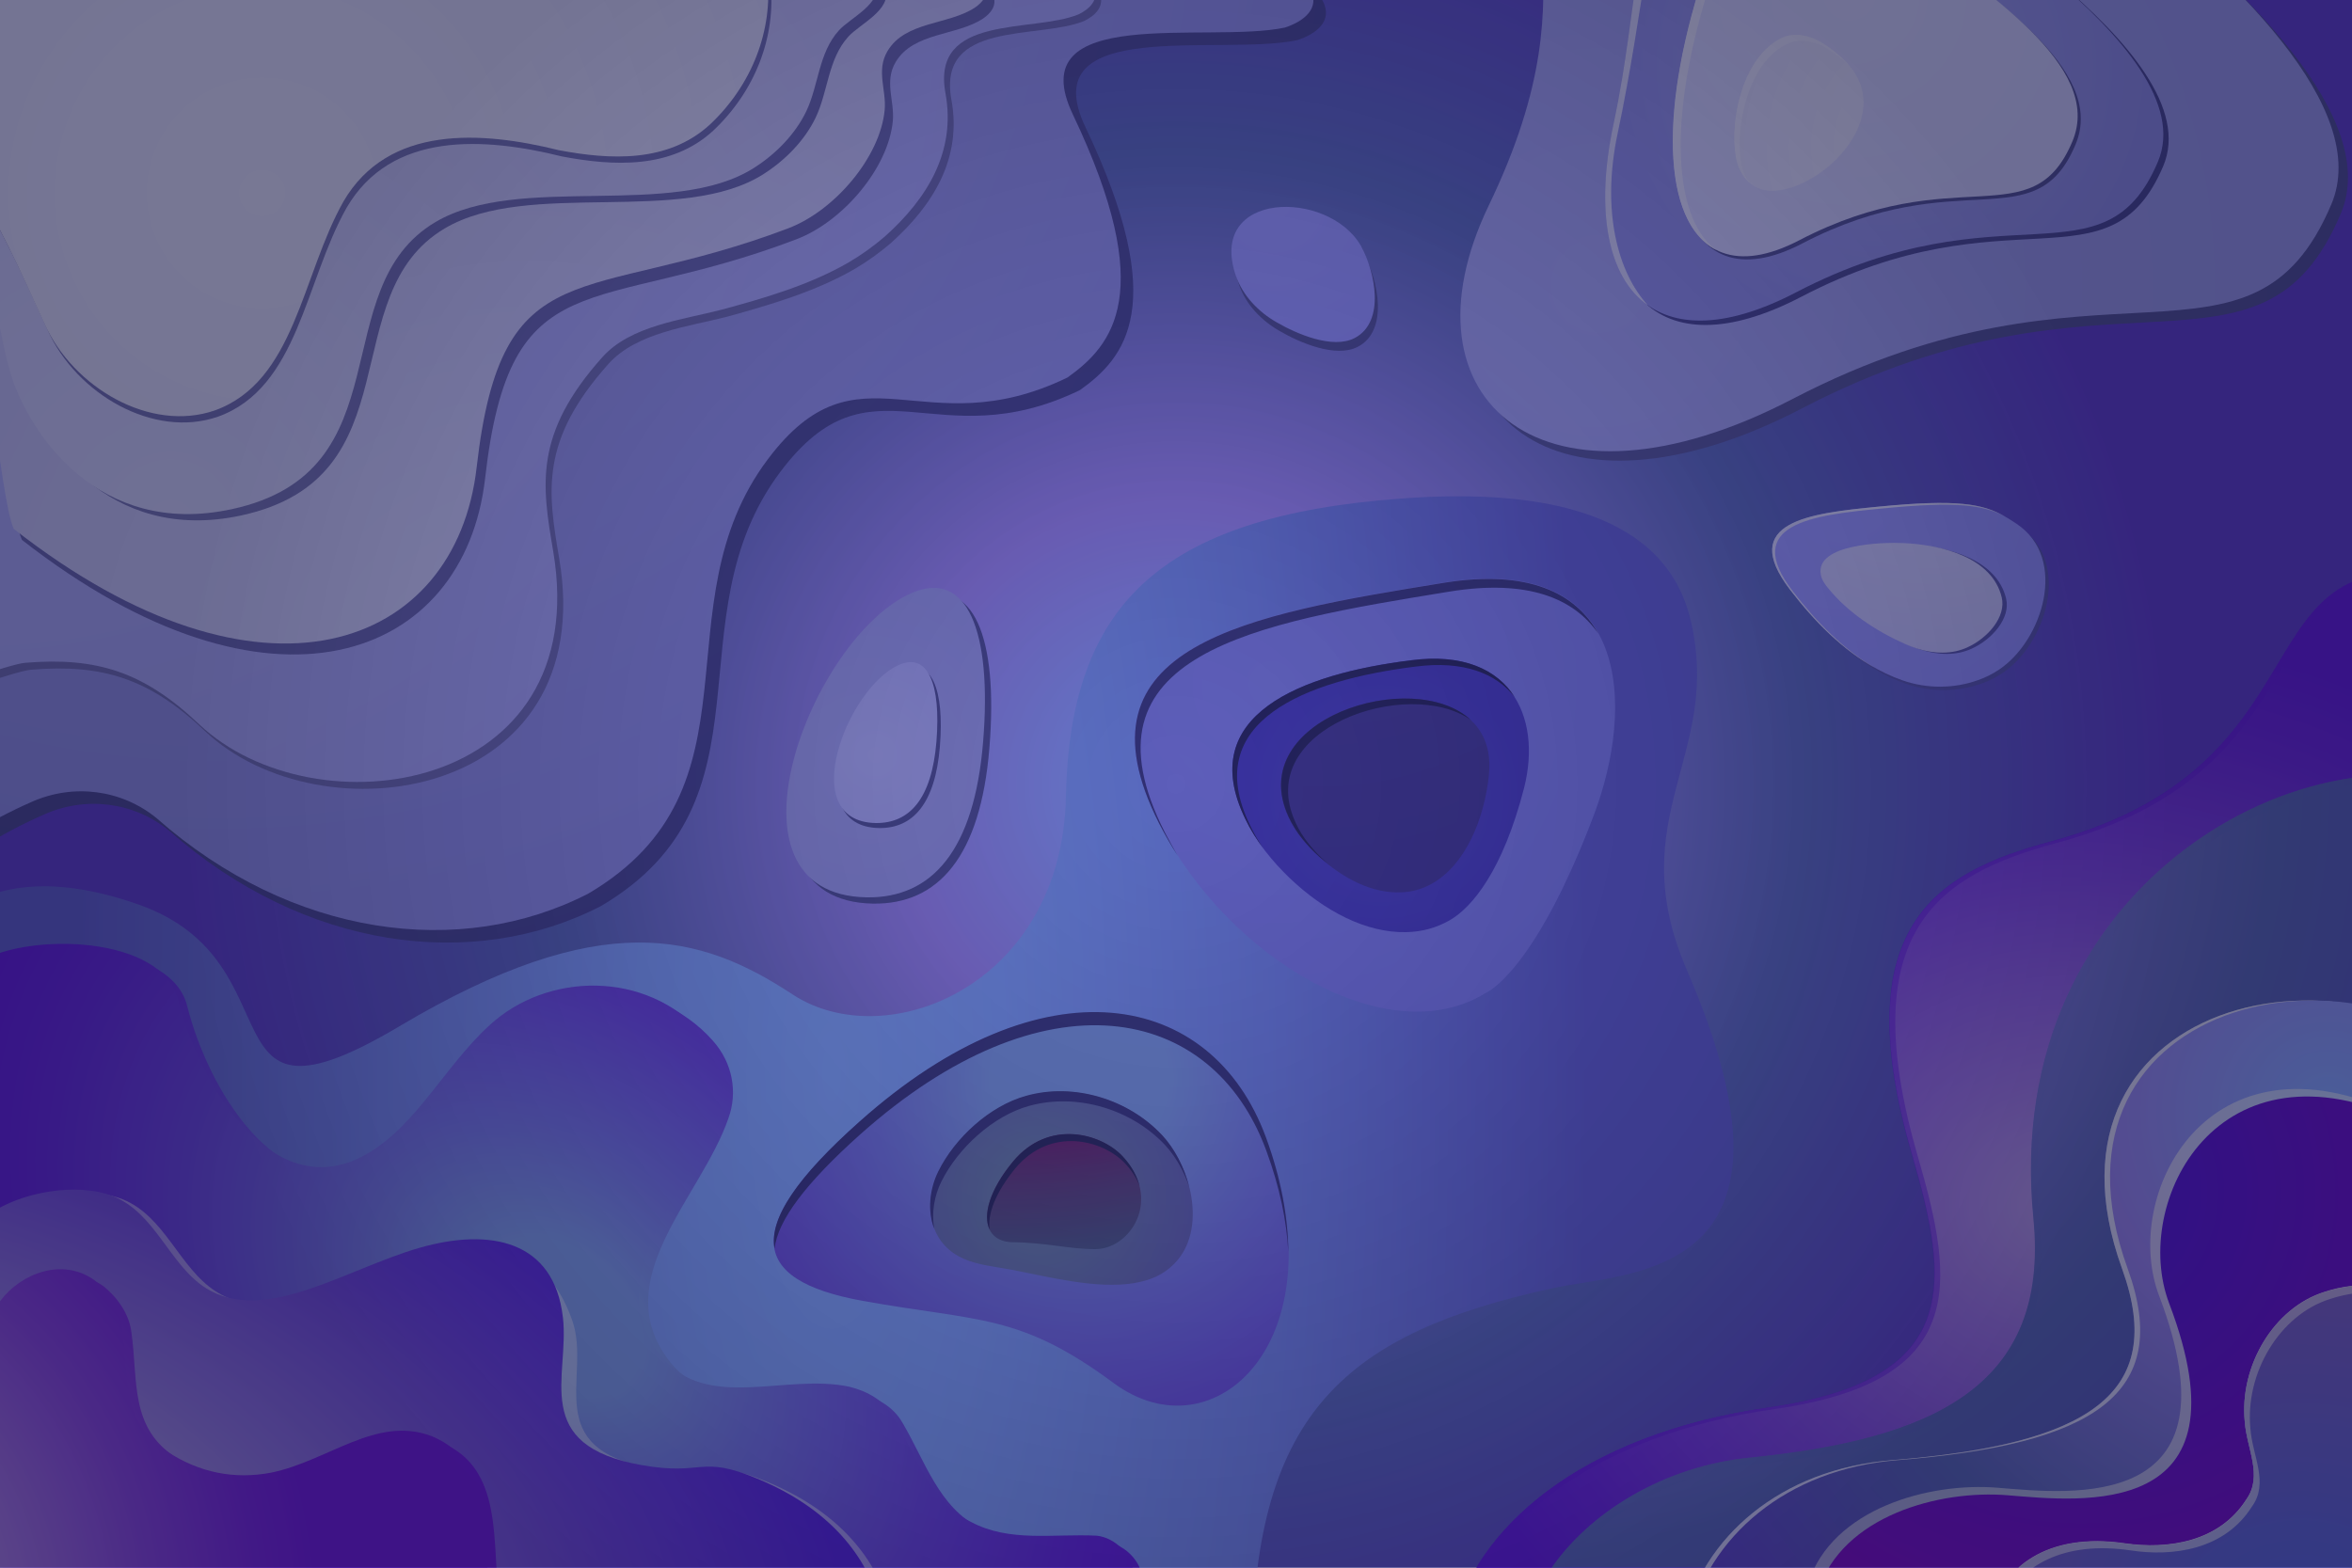 <?xml version="1.0" encoding="utf-8"?>
<!-- Generator: Adobe Illustrator 26.3.1, SVG Export Plug-In . SVG Version: 6.00 Build 0)  -->
<svg version="1.1" id="BACKGROUND" xmlns="http://www.w3.org/2000/svg" xmlns:xlink="http://www.w3.org/1999/xlink" x="0px" y="0px"
	 viewBox="0 0 750 500" style="enable-background:new 0 0 750 500;" xml:space="preserve">
<style type="text/css">
	.st0{fill:url(#SVGID_1_);}
	
		.st1{clip-path:url(#SVGID_00000129192108965578249860000004667264636704135046_);fill:url(#SVGID_00000064355130901069418420000001290539471492120203_);}
	.st2{clip-path:url(#SVGID_00000129192108965578249860000004667264636704135046_);}
	.st3{fill-rule:evenodd;clip-rule:evenodd;fill:url(#SVGID_00000033359846184262481400000009961757719228763294_);}
	.st4{fill-rule:evenodd;clip-rule:evenodd;fill:url(#SVGID_00000144298768146312292050000016530419695474202502_);}
	.st5{opacity:0.48;fill-rule:evenodd;clip-rule:evenodd;fill:url(#SVGID_00000056387810734209792100000010830756384485975230_);}
	.st6{fill-rule:evenodd;clip-rule:evenodd;fill:url(#SVGID_00000031186103441613964910000014960943993362471572_);}
	.st7{fill-rule:evenodd;clip-rule:evenodd;fill:url(#SVGID_00000035517173122368052600000009436140720424106640_);}
	.st8{fill-rule:evenodd;clip-rule:evenodd;fill:url(#SVGID_00000125564207760887424630000009745069804421296541_);}
	.st9{fill-rule:evenodd;clip-rule:evenodd;fill:url(#SVGID_00000040537421614326984150000010939313976620829102_);}
	.st10{fill-rule:evenodd;clip-rule:evenodd;fill:url(#SVGID_00000036939742737417220610000000285165689594324925_);}
	.st11{fill-rule:evenodd;clip-rule:evenodd;fill:url(#SVGID_00000067950906987203528110000011551039862349110708_);}
	.st12{fill-rule:evenodd;clip-rule:evenodd;fill:url(#SVGID_00000046315858788503311010000002308470484581262738_);}
	.st13{fill-rule:evenodd;clip-rule:evenodd;fill:url(#SVGID_00000132776610165170750080000005967407829766183614_);}
	.st14{fill-rule:evenodd;clip-rule:evenodd;fill:url(#SVGID_00000136381066388888081870000010849708774487957929_);}
	.st15{fill-rule:evenodd;clip-rule:evenodd;fill:url(#SVGID_00000026843607392483557660000006267102279527284885_);}
	.st16{fill-rule:evenodd;clip-rule:evenodd;fill:url(#SVGID_00000148631831008783254930000000717431285040481693_);}
	.st17{fill-rule:evenodd;clip-rule:evenodd;fill:url(#SVGID_00000054254757193373803190000017195316525006161287_);}
	.st18{fill-rule:evenodd;clip-rule:evenodd;fill:url(#SVGID_00000034770706207056442790000009838229875892393119_);}
	.st19{fill-rule:evenodd;clip-rule:evenodd;fill:url(#SVGID_00000146457418059771436410000003787557854296728766_);}
	.st20{fill-rule:evenodd;clip-rule:evenodd;fill:url(#SVGID_00000157304810028100588390000002382926530066602129_);}
	.st21{fill-rule:evenodd;clip-rule:evenodd;fill:url(#SVGID_00000052787822385792299770000009921080987719206814_);}
	.st22{fill-rule:evenodd;clip-rule:evenodd;fill:url(#SVGID_00000102532244714858592610000005465738170846598326_);}
	.st23{fill-rule:evenodd;clip-rule:evenodd;fill:url(#SVGID_00000031896354221060863370000014132994302274474637_);}
	.st24{fill-rule:evenodd;clip-rule:evenodd;fill:url(#SVGID_00000068647870841329407230000014405895418112360880_);}
	.st25{fill-rule:evenodd;clip-rule:evenodd;fill:url(#SVGID_00000114769309904314131520000003563304956902959259_);}
	.st26{fill-rule:evenodd;clip-rule:evenodd;fill:url(#SVGID_00000013873875817864725850000009818541625811039379_);}
	.st27{opacity:0.48;fill-rule:evenodd;clip-rule:evenodd;fill:url(#SVGID_00000006693430238213277100000005122358772600648078_);}
	.st28{fill-rule:evenodd;clip-rule:evenodd;fill:url(#SVGID_00000125598305120177007370000001595764435775589504_);}
	.st29{opacity:0.48;fill-rule:evenodd;clip-rule:evenodd;fill:url(#SVGID_00000172409619212428954260000003005911310462227093_);}
	.st30{fill-rule:evenodd;clip-rule:evenodd;fill:url(#SVGID_00000121257252012078849140000018396031932617733518_);}
	.st31{opacity:0.48;fill-rule:evenodd;clip-rule:evenodd;fill:url(#SVGID_00000054255322108093603480000003691879960667088263_);}
	.st32{fill-rule:evenodd;clip-rule:evenodd;fill:url(#SVGID_00000018207271543948160210000002284912061966128553_);}
	.st33{opacity:0.48;fill-rule:evenodd;clip-rule:evenodd;fill:url(#SVGID_00000002378726680620853100000001000837888052284596_);}
	.st34{fill-rule:evenodd;clip-rule:evenodd;fill:url(#SVGID_00000016068508016808002630000009829330152677500046_);}
	.st35{fill-rule:evenodd;clip-rule:evenodd;fill:url(#SVGID_00000155843099011061306070000012360996510636787076_);}
	.st36{fill-rule:evenodd;clip-rule:evenodd;fill:url(#SVGID_00000146499201119859168540000008928098314186295479_);}
	.st37{opacity:0.48;fill-rule:evenodd;clip-rule:evenodd;fill:url(#SVGID_00000080199050253379020800000016229802012126425742_);}
	.st38{fill-rule:evenodd;clip-rule:evenodd;fill:url(#SVGID_00000160869027073205903200000015431789242464065426_);}
	.st39{fill-rule:evenodd;clip-rule:evenodd;fill:url(#SVGID_00000138551511513430019550000017272474021554146945_);}
	.st40{fill-rule:evenodd;clip-rule:evenodd;fill:url(#SVGID_00000046309815854883737180000017329148156802883726_);}
	.st41{fill-rule:evenodd;clip-rule:evenodd;fill:url(#SVGID_00000044154114616524630530000002287478601446205839_);}
	.st42{fill-rule:evenodd;clip-rule:evenodd;fill:url(#SVGID_00000097500308901325269910000002058077785096253833_);}
	.st43{fill-rule:evenodd;clip-rule:evenodd;fill:url(#SVGID_00000114769538289492949800000013261533512926221991_);}
	.st44{fill-rule:evenodd;clip-rule:evenodd;fill:url(#SVGID_00000183239374056152244070000001879664659251395500_);}
	.st45{fill-rule:evenodd;clip-rule:evenodd;fill:url(#SVGID_00000068671005093576645740000004142778735969238935_);}
	.st46{fill-rule:evenodd;clip-rule:evenodd;fill:url(#SVGID_00000095300365881075341350000003549468949915446144_);}
	.st47{fill-rule:evenodd;clip-rule:evenodd;fill:url(#SVGID_00000069377738343481408410000002333009082779016126_);}
	.st48{fill-rule:evenodd;clip-rule:evenodd;fill:url(#SVGID_00000124124122101037068510000008104240426926315448_);}
	.st49{fill-rule:evenodd;clip-rule:evenodd;fill:url(#SVGID_00000039122493302355430210000018193055930658969475_);}
	.st50{fill-rule:evenodd;clip-rule:evenodd;fill:url(#SVGID_00000106146035535910193280000006690670204297270450_);}
	.st51{fill-rule:evenodd;clip-rule:evenodd;fill:url(#SVGID_00000067226566072869963980000006044875220846851763_);}
	.st52{fill-rule:evenodd;clip-rule:evenodd;fill:url(#SVGID_00000181793742058090118330000002469890538895170727_);}
	.st53{fill-rule:evenodd;clip-rule:evenodd;fill:url(#SVGID_00000165201551707501626400000014160600692561440665_);}
	.st54{fill-rule:evenodd;clip-rule:evenodd;fill:url(#SVGID_00000181800006277809696150000010435955574895657353_);}
	.st55{fill-rule:evenodd;clip-rule:evenodd;fill:url(#SVGID_00000089568236008061097110000007310988682665258175_);}
	.st56{fill-rule:evenodd;clip-rule:evenodd;fill:url(#SVGID_00000050641363631990195480000014096488546384236990_);}
	.st57{fill-rule:evenodd;clip-rule:evenodd;fill:url(#SVGID_00000005235327968717679220000004156007292532888745_);}
	.st58{fill-rule:evenodd;clip-rule:evenodd;fill:url(#SVGID_00000091004319858261396610000005919932179528690845_);}
	.st59{fill-rule:evenodd;clip-rule:evenodd;fill:url(#SVGID_00000061460519487613198590000000463573352497138308_);}
	.st60{fill:url(#SVGID_00000095297016869213245610000007168717837541099438_);}
	.st61{fill:url(#SVGID_00000175285183551180203970000017038596717086286232_);}
	.st62{fill:url(#SVGID_00000082348835569186361860000009829728866962007479_);}
	.st63{fill:url(#SVGID_00000024698539115699920010000018056667300597057959_);}
	.st64{fill:url(#SVGID_00000113343278875183289510000017510415034834470282_);}
	.st65{fill-rule:evenodd;clip-rule:evenodd;fill:url(#SVGID_00000160165467718446283080000016731493568431420856_);}
</style>
<g>
	<radialGradient id="SVGID_1_" cx="375" cy="250" r="318.689" gradientUnits="userSpaceOnUse">
		<stop  offset="0" style="stop-color:#7B9CFF"/>
		<stop  offset="0.285" style="stop-color:#8C7BEF"/>
		<stop  offset="0.632" style="stop-color:#5360BF"/>
		<stop  offset="1" style="stop-color:#593DD1"/>
	</radialGradient>
	<rect class="st0" width="750" height="500"/>
	<g>
		<defs>
			<rect id="SVGID_00000114757565490446660420000012782982159749892480_" width="750" height="500"/>
		</defs>
		<clipPath id="SVGID_00000143604712055663942920000004218761188735789491_">
			<use xlink:href="#SVGID_00000114757565490446660420000012782982159749892480_"  style="overflow:visible;"/>
		</clipPath>
		
			<radialGradient id="SVGID_00000072238122484787908180000005254307125435784596_" cx="265.168" cy="342.28" r="241.452" gradientTransform="matrix(1 0 0 3 0 -684.561)" gradientUnits="userSpaceOnUse">
			<stop  offset="0" style="stop-color:#7B9CFF"/>
			<stop  offset="0.225" style="stop-color:#7693F9"/>
			<stop  offset="0.594" style="stop-color:#6A7AE8"/>
			<stop  offset="1" style="stop-color:#5958D1"/>
		</radialGradient>
		
			<path style="clip-path:url(#SVGID_00000143604712055663942920000004218761188735789491_);fill:url(#SVGID_00000072238122484787908180000005254307125435784596_);" d="
			M-22.5,301.1c0,0,14.5-31,66.7-12.6c52.2,18.4,18.9,77,83.2,38.8s95.8-29.6,125.4-10.1c29.7,19.5,85.9-2.7,87.1-63.2
			c1.3-60.5,29.3-89.3,106.9-95c46.9-3.5,84.4,5.3,92.3,38.8c10.3,43.4-22.4,62.7-1.1,111.8c42.5,98.4-17.8,95.8-43.1,101.3
			c-65.3,14.3-94.7,39.4-95.6,115.3H-22.5V301.1z"/>
		<g style="clip-path:url(#SVGID_00000143604712055663942920000004218761188735789491_);">
			<g>
				<g>
					
						<radialGradient id="SVGID_00000168084645258531662690000009560794080661260967_" cx="181.084" cy="422.135" r="155.295" gradientTransform="matrix(-0.656 0.755 -1.049 -0.912 742.724 670.423)" gradientUnits="userSpaceOnUse">
						<stop  offset="0.138" style="stop-color:#738EE6"/>
						<stop  offset="0.326" style="stop-color:#6C6FE4"/>
						<stop  offset="0.627" style="stop-color:#6344E1"/>
						<stop  offset="0.862" style="stop-color:#5D29E0"/>
						<stop  offset="1" style="stop-color:#5B1FDF"/>
					</radialGradient>
					<path style="fill-rule:evenodd;clip-rule:evenodd;fill:url(#SVGID_00000168084645258531662690000009560794080661260967_);" d="
						M352.8,491.8c-13.9-0.7-27.8,2.2-40.2-4.4c-13.2-6.6-17.5-21.2-24.8-33.6c-2.9-5.1-8-8-13.9-9.5c-20.5-4.4-45.3,8-59.9-9.5
						c-21.2-26.3,9.5-52.6,18.3-78.2c2.9-8,1.5-17.5-5.1-24.8c-18.3-20.5-49.7-19.7-68-2.9C143.8,342.8,134.3,364,116,372
						c-27.8,11.7-49.7-24.8-56.3-51.1c-5-20.6-47.5-21.5-63.2-12.2v232.5h369.1c0-4.6-0.4-33.1-1.2-37.7
						C363.7,497.7,358.6,492.6,352.8,491.8z"/>
					
						<radialGradient id="SVGID_00000033330684263299317560000003400526863058939052_" cx="916.548" cy="1456.5" r="155.295" gradientTransform="matrix(-0.656 0.755 -1.049 -0.912 2307.329 1056.578)" gradientUnits="userSpaceOnUse">
						<stop  offset="0.138" style="stop-color:#738EE6"/>
						<stop  offset="0.326" style="stop-color:#6C6FE4"/>
						<stop  offset="0.627" style="stop-color:#6344E1"/>
						<stop  offset="0.862" style="stop-color:#5D29E0"/>
						<stop  offset="1" style="stop-color:#5B1FDF"/>
					</radialGradient>
					<path style="fill-rule:evenodd;clip-rule:evenodd;fill:url(#SVGID_00000033330684263299317560000003400526863058939052_);" d="
						M349.8,489.8c-13.9-0.7-27.8,2.2-40.2-4.4c-13.2-6.6-17.5-21.2-24.8-33.6c-2.9-5.1-8-8-13.9-9.5c-20.5-4.4-45.3,8-59.9-9.5
						c-21.2-26.3,9.5-52.6,18.3-78.2c2.9-8,1.5-17.5-5.1-24.8c-18.3-20.5-49.7-19.7-68-2.9c-15.3,13.9-24.8,35.1-43.1,43.1
						c-27.8,11.7-49.7-24.8-56.3-51.1c-5-20.6-47.5-21.5-63.2-12.2v232.5h369.1c0-4.6-0.4-33.1-1.2-37.7
						C360.7,495.6,355.6,490.5,349.8,489.8z"/>
				</g>
				<g>
					
						<radialGradient id="SVGID_00000052098013491563944890000006367184499328861364_" cx="1018.658" cy="1533.919" r="238.692" gradientTransform="matrix(0 1 -1.235 0 1758.403 -496.457)" gradientUnits="userSpaceOnUse">
						<stop  offset="0" style="stop-color:#EBEBF7"/>
						<stop  offset="1" style="stop-color:#C5C5F2"/>
					</radialGradient>
					
						<path style="opacity:0.48;fill-rule:evenodd;clip-rule:evenodd;fill:url(#SVGID_00000052098013491563944890000006367184499328861364_);" d="
						M182.5,421.2c-8.2-23.5-25.6-24.9-40.4-22.7c-26.1,3.8-53.3,26.4-73.4,13.3c-11.6-7.5-16.1-23.9-29.6-29.3
						c-11.4-4.5-29.5-1.3-39.3,5.7c-0.6,0.6-1.2,3.6-1.8,4.2v147.8h287.7c-0.8-1.4,10.1-46.3-41.1-67.6c-18.6-7.7-16.9-0.8-36.8-4.3
						C171.9,462,188.7,439.1,182.5,421.2z"/>
					
						<radialGradient id="SVGID_00000166645497419462456680000007475465905096245681_" cx="1017.658" cy="1536.349" r="238.692" gradientTransform="matrix(6.981494e-02 -0.998 1.879 8.620051e-02 -3096.788 1404.796)" gradientUnits="userSpaceOnUse">
						<stop  offset="0.138" style="stop-color:#D3DBE6"/>
						<stop  offset="0.308" style="stop-color:#B1ACE4"/>
						<stop  offset="0.547" style="stop-color:#8570E2"/>
						<stop  offset="0.75" style="stop-color:#6644E0"/>
						<stop  offset="0.907" style="stop-color:#5229DF"/>
						<stop  offset="1" style="stop-color:#4B1FDF"/>
					</radialGradient>
					<path style="fill-rule:evenodd;clip-rule:evenodd;fill:url(#SVGID_00000166645497419462456680000007475465905096245681_);" d="
						M179.5,420.2c-2.8-24.6-23.2-28.7-45.8-22.2c-23.5,6.8-49.4,24.6-68.1,12.8C54,403.4,49.6,386.9,36,381.5
						c-11.4-4.5-29.5-1.3-39.3,5.7c-0.6,0.6-1.2,3.6-1.8,4.2v147.8h287.7c-0.8-1.4,10.1-46.3-41.1-67.6c-18.6-7.7-16.9-0.8-36.8-4.3
						C168.9,461,181.7,439,179.5,420.2z"/>
				</g>
				<g>
					
						<radialGradient id="SVGID_00000073711005723896163720000001526061729962123905_" cx="1017.952" cy="1719.282" r="191.318" gradientTransform="matrix(0 1 -1 0 1634.584 -496.457)" gradientUnits="userSpaceOnUse">
						<stop  offset="0" style="stop-color:#D3DBE6"/>
						<stop  offset="0.197" style="stop-color:#B8ACE4"/>
						<stop  offset="0.474" style="stop-color:#9570E2"/>
						<stop  offset="0.71" style="stop-color:#7C44E0"/>
						<stop  offset="0.893" style="stop-color:#6D29DF"/>
						<stop  offset="1" style="stop-color:#671FDF"/>
					</radialGradient>
					<path style="fill-rule:evenodd;clip-rule:evenodd;fill:url(#SVGID_00000073711005723896163720000001526061729962123905_);" d="
						M140.5,460c-17.5-6.6-32.9,8-51.1,11.7c-11.7,2.2-22.7,0-32.9-6.6c-15.3-9.5-12.4-24.8-14.6-40.2c-0.7-5.8-4.4-11-8.8-14.6
						c-10.2-7.3-23.4-2.2-30,6.6c-0.7,0.9-1.5,1.9-2.2,2.8v109h165c-1-1.4-2-2.9-2.8-4.4C152.9,505.3,166.1,470.3,140.5,460z"/>
					
						<radialGradient id="SVGID_00000055675948354631468240000007577266358668921517_" cx="1015.952" cy="1722.282" r="191.318" gradientTransform="matrix(0 1 -1 0 1634.584 -496.457)" gradientUnits="userSpaceOnUse">
						<stop  offset="0" style="stop-color:#D3DBE6"/>
						<stop  offset="0.197" style="stop-color:#B8ACE4"/>
						<stop  offset="0.474" style="stop-color:#9570E2"/>
						<stop  offset="0.71" style="stop-color:#7C44E0"/>
						<stop  offset="0.893" style="stop-color:#6D29DF"/>
						<stop  offset="1" style="stop-color:#671FDF"/>
					</radialGradient>
					<path style="fill-rule:evenodd;clip-rule:evenodd;fill:url(#SVGID_00000055675948354631468240000007577266358668921517_);" d="
						M137.5,458c-17.5-6.6-32.9,8-51.1,11.7c-11.7,2.2-22.7,0-32.9-6.6c-15.3-9.5-12.4-24.8-14.6-40.2c-0.7-5.8-4.4-11-8.8-14.6
						c-10.2-7.3-23.4-2.2-30,6.6c-0.7,0.9-1.5,1.9-2.2,2.8v109h165c-1-1.4-2-2.9-2.8-4.4C149.9,503.3,163.1,468.3,137.5,458z"/>
				</g>
			</g>
			<g>
				
					<radialGradient id="SVGID_00000121973907706410661560000001105261476157494150_" cx="74.288" cy="-42.864" r="364.82" gradientUnits="userSpaceOnUse">
					<stop  offset="0" style="stop-color:#5051A3"/>
					<stop  offset="1" style="stop-color:#45449E"/>
				</radialGradient>
				<path style="fill-rule:evenodd;clip-rule:evenodd;fill:url(#SVGID_00000121973907706410661560000001105261476157494150_);" d="
					M54,265c43,37.9,96.8,45,137.6,24c57.4-33.8,22-91.7,57.3-138.6c29-38.5,49.3-3.6,95.5-26c14.3-10.2,28.9-26.8,1.7-83.9
					c-16.9-35.5,43-22.5,67.6-27.7c6.1-2,11.3-6.1,8.2-12.3c-0.7-1.4-1.5-2.8-2.4-4.1h-426v274.4c6.7-4.4,13.7-8,20.5-11
					C27.4,253.8,42.8,255.8,54,265z"/>
				
					<radialGradient id="SVGID_00000119082207787352679460000010923561437510528169_" cx="70.288" cy="-46.864" r="364.82" gradientUnits="userSpaceOnUse">
					<stop  offset="0" style="stop-color:#8F90EA"/>
					<stop  offset="1" style="stop-color:#7F7FE5"/>
				</radialGradient>
				<path style="fill-rule:evenodd;clip-rule:evenodd;fill:url(#SVGID_00000119082207787352679460000010923561437510528169_);" d="
					M50,261c43,37.9,96.8,45,137.6,24c57.4-33.8,22-91.7,57.3-138.6c29-38.5,49.3-3.6,95.5-26c14.3-10.2,28.9-26.8,1.7-83.9
					c-16.9-35.5,43-22.5,67.6-27.7c6.1-2,11.3-6.1,8.2-12.3c-0.7-1.4-1.5-2.8-2.4-4.1h-426v274.4c6.7-4.4,13.7-8,20.5-11
					C23.4,249.8,38.8,251.8,50,261z"/>
				
					<radialGradient id="SVGID_00000116920050956459673510000000646129630969215911_" cx="-7.301" cy="0.732" r="442.801" gradientUnits="userSpaceOnUse">
					<stop  offset="0" style="stop-color:#6D6DBC"/>
					<stop  offset="1" style="stop-color:#605FB7"/>
				</radialGradient>
				<path style="fill-rule:evenodd;clip-rule:evenodd;fill:url(#SVGID_00000116920050956459673510000000646129630969215911_);" d="
					M272.5,85.8c4.1-2.4,8-5.2,11.6-8.3c13.4-12,22.7-27,19.3-45.6C298.7,6.3,331,12.7,345.7,6.7c3.7-1.8,6.7-4.8,4.9-9.1
					c-0.4-1-0.9-2-1.5-2.9H-8.5v113.5c3.9,5.9-16.8,108.4-13.8,115c4.8-0.9,26.9-9.1,32.2-9.6c22.9-1.9,37.9,2.9,55.5,19.6
					c36.9,34.9,126,22.1,112.9-55.2c-3.6-21.2-6.2-37.4,15.7-61.9c9-10.1,25.6-11.9,37.9-15.1C245.3,97.3,260.1,93,272.5,85.8z"/>
				
					<radialGradient id="SVGID_00000094604151802371347210000004322273533265555104_" cx="-9.207" cy="-1.356" r="442.8" gradientUnits="userSpaceOnUse">
					<stop  offset="0" style="stop-color:#A0A1F7"/>
					<stop  offset="1" style="stop-color:#908FF2"/>
				</radialGradient>
				<path style="fill-rule:evenodd;clip-rule:evenodd;fill:url(#SVGID_00000094604151802371347210000004322273533265555104_);" d="
					M270.6,83.7c4.1-2.4,8-5.2,11.6-8.3c13.4-12,22.7-27,19.3-45.6c-4.7-25.5,27.6-19.2,42.4-25.2c3.7-1.8,6.7-4.8,4.9-9.1
					c-0.4-1-0.9-2-1.5-2.9H-10.4V106c3.9,5.9-16.8,108.4-13.8,115c4.8-0.9,26.9-9.1,32.2-9.6c22.9-1.9,37.9,2.9,55.5,19.6
					c36.9,34.9,126,22.1,112.9-55.2c-3.6-21.2-6.2-37.4,15.7-61.9c9-10.1,25.6-11.9,37.9-15.1C243.4,95.2,258.2,90.9,270.6,83.7z"/>
				
					<radialGradient id="SVGID_00000164476760915800777230000006519854465250807958_" cx="365.797" cy="566.549" r="305.161" gradientUnits="userSpaceOnUse">
					<stop  offset="0" style="stop-color:#6D6DBC"/>
					<stop  offset="1" style="stop-color:#605FB7"/>
				</radialGradient>
				<path style="fill-rule:evenodd;clip-rule:evenodd;fill:url(#SVGID_00000164476760915800777230000006519854465250807958_);" d="
					M254,76.3c14.9-5.7,29.3-22.8,30.7-37.7c0.6-6.5-2.8-12.5,0.9-18.8c5.7-9.6,19.5-8.3,27.9-13.9c2.5-1.7,4.5-4.2,3.2-7.5
					c-0.3-0.8-0.7-1.6-1-2.4H-7.8v96.6c5.8,8.9,10.3,69.8,14.8,79.6c79.2,61.9,141.1,38.3,147.7-19.7C162.7,82.2,189,101.1,254,76.3
					z"/>
				
					<radialGradient id="SVGID_00000121988502035951228790000002096289931468410006_" cx="168.196" cy="220.251" r="274.041" gradientUnits="userSpaceOnUse">
					<stop  offset="0" style="stop-color:#BABBF7"/>
					<stop  offset="1" style="stop-color:#A9A8F2"/>
				</radialGradient>
				<path style="fill-rule:evenodd;clip-rule:evenodd;fill:url(#SVGID_00000121988502035951228790000002096289931468410006_);" d="
					M251.4,72.8c14.9-5.7,29.3-22.8,30.7-37.7c0.6-6.5-2.8-12.5,0.9-18.8c5.7-9.6,19.5-8.3,27.9-13.9c2.5-1.7,4.5-4.2,3.2-7.5
					c-0.3-0.8-0.7-1.6-1-2.4H-10.4v96.6c5.8,8.9,10.3,69.8,14.8,79.6C83.5,230.6,145.4,207,152,149C160,78.7,186.3,97.5,251.4,72.8z
					"/>
				
					<radialGradient id="SVGID_00000059287421070364653500000000536751633867063978_" cx="57.49" cy="169.119" r="260.937" gradientUnits="userSpaceOnUse">
					<stop  offset="0" style="stop-color:#6D6DBC"/>
					<stop  offset="1" style="stop-color:#605FB7"/>
				</radialGradient>
				<path style="fill-rule:evenodd;clip-rule:evenodd;fill:url(#SVGID_00000059287421070364653500000000536751633867063978_);" d="
					M243.5,55.5c6.9-4.4,13.1-10.7,16.6-18c4-8.4,3.9-18.6,10.4-25.8c3.7-4.1,13.9-8.5,11.9-15.4c-0.2-0.6-0.4-1.2-0.6-1.8H-7.4
					c0,0,0,79.6,0,79.6c0,7.4,5,13.9,7.3,20.7c3,8.8,3.9,18.1,6.7,27c5.8,18.2,27.6,51.8,70.3,42.6c55.6-12,29.1-70.4,65-91.6
					C168.5,57.1,217.6,72.1,243.5,55.5z"/>
				
					<radialGradient id="SVGID_00000057149881115078607830000014517084727501410228_" cx="54.49" cy="167.119" r="260.937" gradientUnits="userSpaceOnUse">
					<stop  offset="0" style="stop-color:#BABBF7"/>
					<stop  offset="1" style="stop-color:#A9A8F2"/>
				</radialGradient>
				<path style="fill-rule:evenodd;clip-rule:evenodd;fill:url(#SVGID_00000057149881115078607830000014517084727501410228_);" d="
					M240.5,53.5c6.9-4.4,13.1-10.7,16.6-18c4-8.4,3.9-18.6,10.4-25.8c3.7-4.1,13.9-8.5,11.9-15.4c-0.2-0.6-0.4-1.2-0.6-1.8H-10.4
					c0,0,0,79.6,0,79.6c0,7.4,5,13.9,7.3,20.7c3,8.8,3.9,18.1,6.7,27c5.8,18.2,27.6,51.8,70.3,42.6c55.6-12,29.1-70.4,65-91.6
					C165.5,55.1,214.6,70.1,240.5,53.5z"/>
				
					<radialGradient id="SVGID_00000172408140509541021390000014644101242045162394_" cx="84.608" cy="63.531" r="250.169" gradientUnits="userSpaceOnUse">
					<stop  offset="0" style="stop-color:#6D6DBC"/>
					<stop  offset="1" style="stop-color:#605FB7"/>
				</radialGradient>
				<path style="fill-rule:evenodd;clip-rule:evenodd;fill:url(#SVGID_00000172408140509541021390000014644101242045162394_);" d="
					M69.5,132.9c25.6-9.2,27.7-43,41-66.6c14.3-24.6,44.1-22.5,68.7-16.4c16.4,3.1,34.8,4.1,48.2-8.2c13.4-12.6,20.1-30,18.3-47.1
					H-9.4v62.7c9.7,14.9,17.2,31.7,24.6,48C24.4,125.7,49,140,69.5,132.9z"/>
				
					<radialGradient id="SVGID_00000078037541856442754600000009196225855208823990_" cx="83.608" cy="61.531" r="250.169" gradientUnits="userSpaceOnUse">
					<stop  offset="0" style="stop-color:#C8C8F7"/>
					<stop  offset="1" style="stop-color:#B7B7F2"/>
				</radialGradient>
				<path style="fill-rule:evenodd;clip-rule:evenodd;fill:url(#SVGID_00000078037541856442754600000009196225855208823990_);" d="
					M68.5,130.9c25.6-9.2,27.7-43,41-66.6c14.3-24.6,44.1-22.5,68.7-16.4c16.4,3.1,34.8,4.1,48.2-8.2c13.4-12.6,20.1-30,18.3-47.1
					H-10.4v62.7c9.7,14.9,17.2,31.7,24.6,48C23.4,123.7,48,138,68.5,130.9z"/>
			</g>
			<g>
				
					<radialGradient id="SVGID_00000057855235353106706480000011750039835468598917_" cx="278.208" cy="246.463" r="157.987" gradientUnits="userSpaceOnUse">
					<stop  offset="0" style="stop-color:#5051A3"/>
					<stop  offset="1" style="stop-color:#45449E"/>
				</radialGradient>
				<path style="fill-rule:evenodd;clip-rule:evenodd;fill:url(#SVGID_00000057855235353106706480000011750039835468598917_);" d="
					M315.5,238.5c2.9-35.5-5.2-54.9-22.7-47.4c-31.9,13.7-64,96.3-14.4,97.1C299.2,288.5,312.7,273.2,315.5,238.5z"/>
				
					<radialGradient id="SVGID_00000178187946775598668910000006145751570935341735_" cx="276.208" cy="244.463" r="157.987" gradientUnits="userSpaceOnUse">
					<stop  offset="0" style="stop-color:#8F90EA"/>
					<stop  offset="1" style="stop-color:#7F7FE5"/>
				</radialGradient>
				<path style="fill-rule:evenodd;clip-rule:evenodd;fill:url(#SVGID_00000178187946775598668910000006145751570935341735_);" d="
					M313.5,236.5c2.9-35.5-5.2-54.9-22.7-47.4c-31.9,13.7-64,96.3-14.4,97.1C297.2,286.5,310.7,271.2,313.5,236.5z"/>
				
					<radialGradient id="SVGID_00000103222785200220298710000018307196606479542459_" cx="280.301" cy="242.353" r="82.121" gradientUnits="userSpaceOnUse">
					<stop  offset="0" style="stop-color:#5051A3"/>
					<stop  offset="1" style="stop-color:#45449E"/>
				</radialGradient>
				<path style="fill-rule:evenodd;clip-rule:evenodd;fill:url(#SVGID_00000103222785200220298710000018307196606479542459_);" d="
					M299.7,238.2c1.5-18.4-2.7-28.5-11.8-24.6c-16.6,7.1-33.3,50.1-7.5,50.5C291.2,264.2,298.2,256.2,299.7,238.2z"/>
				
					<radialGradient id="SVGID_00000044861922955929936670000014525932306604152468_" cx="279.187" cy="240.796" r="82.121" gradientUnits="userSpaceOnUse">
					<stop  offset="0" style="stop-color:#A0A1F7"/>
					<stop  offset="1" style="stop-color:#908FF2"/>
				</radialGradient>
				<path style="fill-rule:evenodd;clip-rule:evenodd;fill:url(#SVGID_00000044861922955929936670000014525932306604152468_);" d="
					M298.6,236.6c1.5-18.4-2.7-28.5-11.8-24.6c-16.6,7.1-33.3,50.1-7.5,50.5C290.1,262.6,297.1,254.7,298.6,236.6z"/>
			</g>
			<g>
				
					<radialGradient id="SVGID_00000034055230230835202380000015153755991235645366_" cx="407.238" cy="67.597" r="179.39" gradientUnits="userSpaceOnUse">
					<stop  offset="0" style="stop-color:#5051A3"/>
					<stop  offset="1" style="stop-color:#45449E"/>
				</radialGradient>
				<path style="fill-rule:evenodd;clip-rule:evenodd;fill:url(#SVGID_00000034055230230835202380000015153755991235645366_);" d="
					M434.9,81.1c0.1,0.1,0.2,0.3,0.2,0.4c4.3,7.8,7.8,23.9-2.1,29.1c-7.1,3.7-18.7-1.4-24.9-5c-5.8-3.3-10.8-8.4-13-14.8
					C385.8,63.6,424.4,63.1,434.9,81.1z"/>
				
					<radialGradient id="SVGID_00000095305296692661905810000008116941872038002091_" cx="406.238" cy="64.773" r="179.39" gradientUnits="userSpaceOnUse">
					<stop  offset="0" style="stop-color:#8888F7"/>
					<stop  offset="1" style="stop-color:#7877F2"/>
				</radialGradient>
				<path style="fill-rule:evenodd;clip-rule:evenodd;fill:url(#SVGID_00000095305296692661905810000008116941872038002091_);" d="
					M433.9,78.3c0.1,0.1,0.2,0.3,0.2,0.4c4.3,7.8,7.8,23.9-2.1,29.1c-7.1,3.7-18.7-1.4-24.9-5c-5.8-3.3-10.8-8.5-13-14.8
					C384.8,60.8,423.4,60.3,433.9,78.3z"/>
			</g>
			<g>
				<g>
					<g>
						
							<radialGradient id="SVGID_00000000907719895357072560000014611844872958519202_" cx="447.236" cy="274.334" r="160.919" gradientTransform="matrix(-1 0 0 -0.852 328.261 793.127)" gradientUnits="userSpaceOnUse">
							<stop  offset="0.138" style="stop-color:#738EE6"/>
							<stop  offset="0.326" style="stop-color:#6C6FE4"/>
							<stop  offset="0.627" style="stop-color:#6344E1"/>
							<stop  offset="0.862" style="stop-color:#5D29E0"/>
							<stop  offset="1" style="stop-color:#5B1FDF"/>
						</radialGradient>
						
							<path style="fill-rule:evenodd;clip-rule:evenodd;fill:url(#SVGID_00000000907719895357072560000014611844872958519202_);" d="
							M609.8,368.5c11.8,40.6,16,71.6-45.7,80.4c-121.5,17.4-132.7,122-43.5,137.2l335.7-0.5V371.4c-29.6-9.6-43.1-178.7-63.7-184.5
							c-83.8-23.5-42.4,55.8-138.8,81.6C616.9,278.4,588.7,295.8,609.8,368.5z"/>
					</g>
					<g>
						
							<radialGradient id="SVGID_00000021109454584186890540000017937806021910362248_" cx="-330.916" cy="479.966" r="217.945" gradientTransform="matrix(-1 0 0 -0.852 328.261 793.127)" gradientUnits="userSpaceOnUse">
							<stop  offset="0" style="stop-color:#A48EE6"/>
							<stop  offset="0.218" style="stop-color:#906FE4"/>
							<stop  offset="0.568" style="stop-color:#7344E1"/>
							<stop  offset="0.84" style="stop-color:#6229E0"/>
							<stop  offset="1" style="stop-color:#5B1FDF"/>
						</radialGradient>
						
							<path style="fill-rule:evenodd;clip-rule:evenodd;fill:url(#SVGID_00000021109454584186890540000017937806021910362248_);" d="
							M609.8,368.5c11.8,40.6,16,71.6-45.7,80.4c-121.5,17.4-132.7,122-43.5,137.2l335.7-0.5V371.4c-29.6-9.6-43.1-178.7-63.7-184.5
							c-83.8-23.5-42.4,55.8-138.8,81.6C616.9,278.4,588.7,295.8,609.8,368.5z"/>
					</g>
					
						<radialGradient id="SVGID_00000029042420772550880200000005478579352216178349_" cx="1278.229" cy="143.237" r="144.498" gradientTransform="matrix(1 0 0 0.852 0 87.064)" gradientUnits="userSpaceOnUse">
						<stop  offset="0.138" style="stop-color:#738EE6"/>
						<stop  offset="0.326" style="stop-color:#6C6FE4"/>
						<stop  offset="0.627" style="stop-color:#6344E1"/>
						<stop  offset="0.862" style="stop-color:#5D29E0"/>
						<stop  offset="1" style="stop-color:#5B1FDF"/>
					</radialGradient>
					
						<path style="opacity:0.48;fill-rule:evenodd;clip-rule:evenodd;fill:url(#SVGID_00000029042420772550880200000005478579352216178349_);" d="
						M565.9,449.4c61.7-8.8,57.5-39.8,45.7-80.4c-21.1-72.7,7.1-90.1,44.1-100.1c95.4-25.6,55.8-103.5,136.3-82.3
						c-83-23-42.1,56-138.2,81.8c-37,9.9-65.2,27.4-44.1,100.1c11.8,40.6,16,71.6-45.7,80.4c-116.7,16.7-131.6,113.8-53.6,135
						C434.5,561.7,450.2,466,565.9,449.4z"/>
				</g>
				<g>
					
						<radialGradient id="SVGID_00000112591567491916886260000017814258460738669494_" cx="473.827" cy="262.326" r="391.026" gradientTransform="matrix(0.657 0.784 -0.81 0.638 371.391 -291.509)" gradientUnits="userSpaceOnUse">
						<stop  offset="0" style="stop-color:#7B9CFF"/>
						<stop  offset="0.285" style="stop-color:#8C7BEF"/>
						<stop  offset="0.632" style="stop-color:#5360BF"/>
						<stop  offset="1" style="stop-color:#593DD1"/>
					</radialGradient>
					<path style="fill-rule:evenodd;clip-rule:evenodd;fill:url(#SVGID_00000112591567491916886260000017814258460738669494_);" d="
						M648.4,388.6c5.3,54-32.7,70.5-90.5,76.3c-53.8,5.4-98.3,58-57.8,104.2l302.6,21.1l12.1-216.5c-16.6-51.5,5-108.4-22.7-120.8
						C739,229.1,637.7,280.2,648.4,388.6z"/>
					
						<radialGradient id="SVGID_00000052094042896986240830000016320341314687046835_" cx="475.659" cy="262.326" r="377.668" gradientTransform="matrix(0.657 0.784 -0.81 0.638 372.068 -292.812)" gradientUnits="userSpaceOnUse">
						<stop  offset="0" style="stop-color:#7B9CFF"/>
						<stop  offset="0.285" style="stop-color:#8C7BEF"/>
						<stop  offset="0.632" style="stop-color:#5360BF"/>
						<stop  offset="1" style="stop-color:#593DD1"/>
					</radialGradient>
					
						<path style="opacity:0.48;fill-rule:evenodd;clip-rule:evenodd;fill:url(#SVGID_00000052094042896986240830000016320341314687046835_);" d="
						M559.9,467c57.8-5.8,95.8-22.3,90.5-76.3C639.6,282.3,740.9,231.2,794.1,255c2.2,1,4.1,2.3,5.8,3.8c-2-2.5-4.5-4.5-7.7-5.9
						c-53.2-23.8-154.5,27.3-143.7,135.7c5.3,54-32.7,70.5-90.5,76.3c-53.8,5.4-98.3,58-57.8,104.2l0.2,0
						C462.9,523.4,506.9,472.3,559.9,467z"/>
				</g>
				<g>
					
						<radialGradient id="SVGID_00000021817141333004204100000008503722087731428236_" cx="740.662" cy="354.43" r="261.124" gradientUnits="userSpaceOnUse">
						<stop  offset="0" style="stop-color:#BABBF7"/>
						<stop  offset="1" style="stop-color:#A9A8F2"/>
					</radialGradient>
					<path style="fill-rule:evenodd;clip-rule:evenodd;fill:url(#SVGID_00000021817141333004204100000008503722087731428236_);" d="
						M803.9,351c9.6,11.8,25.5,15,37.3,18.3v194.9H561c-14.9-3.9-31.2-18.1-24.6-46.2c6.5-27.9,31.5-49.5,67-52.3
						c62.2-5,87.8-20.9,73.3-61C644.9,317,756.3,292.4,803.9,351z"/>
					
						<radialGradient id="SVGID_00000041275225468223098390000002826721457412198283_" cx="740.662" cy="354.43" r="261.124" gradientUnits="userSpaceOnUse">
						<stop  offset="0" style="stop-color:#D7D7F7"/>
						<stop  offset="1" style="stop-color:#C5C5F2"/>
					</radialGradient>
					
						<path style="opacity:0.48;fill-rule:evenodd;clip-rule:evenodd;fill:url(#SVGID_00000041275225468223098390000002826721457412198283_);" d="
						M803.9,351c9.6,11.8,25.5,15,37.3,18.3v194.9H561c-14.9-3.9-31.2-18.1-24.6-46.2c6.5-27.9,31.5-49.5,67-52.3
						c62.2-5,87.8-20.9,73.3-61C644.9,317,756.3,292.4,803.9,351z"/>
					
						<radialGradient id="SVGID_00000082346547057282297750000007047485426716414377_" cx="742.397" cy="354.43" r="261.124" gradientUnits="userSpaceOnUse">
						<stop  offset="0" style="stop-color:#7B9CFF"/>
						<stop  offset="0.285" style="stop-color:#8C7BEF"/>
						<stop  offset="0.632" style="stop-color:#5360BF"/>
						<stop  offset="1" style="stop-color:#593DD1"/>
					</radialGradient>
					<path style="fill-rule:evenodd;clip-rule:evenodd;fill:url(#SVGID_00000082346547057282297750000007047485426716414377_);" d="
						M805.6,351c9.6,11.8,25.5,15,37.3,18.3v194.9H562.8c-14.9-3.9-31.2-18.1-24.6-46.2c6.5-27.9,31.5-49.5,67-52.3
						c62.2-5,87.8-20.9,73.3-61C646.6,317,758,292.4,805.6,351z"/>
				</g>
				<g>
					
						<radialGradient id="SVGID_00000026126616926174647350000001683944198016428965_" cx="660.513" cy="377.627" r="385.85" gradientUnits="userSpaceOnUse">
						<stop  offset="0" style="stop-color:#EBEBF7"/>
						<stop  offset="1" style="stop-color:#C5C5F2"/>
					</radialGradient>
					
						<path style="opacity:0.48;fill-rule:evenodd;clip-rule:evenodd;fill:url(#SVGID_00000026126616926174647350000001683944198016428965_);" d="
						M817.8,388.6c-26.4-1.4-31.9-23-53.4-33.2c-60.6-28.7-88.1,25.8-75.9,57.9c26.4,69.5-28.2,63.1-51.5,61.2
						c-21.8-1.8-52.7,6.6-60.4,30.4c-5.8,17.9-7.6,39.8,19.6,52.9l235.9-0.4l0.7-169.7C827.6,388.5,822.5,388.8,817.8,388.6z"/>
					
						<radialGradient id="SVGID_00000027584081647189108340000009286084701208604085_" cx="663.762" cy="380.063" r="385.85" gradientUnits="userSpaceOnUse">
						<stop  offset="0" style="stop-color:#4B1FDF"/>
						<stop  offset="1" style="stop-color:#B500AA"/>
					</radialGradient>
					<path style="fill-rule:evenodd;clip-rule:evenodd;fill:url(#SVGID_00000027584081647189108340000009286084701208604085_);" d="
						M821,391c-26.4-1.4-31.9-23-53.4-33.2c-60.6-28.7-88.1,25.8-75.9,57.9c26.4,69.5-28.2,63.1-51.5,61.2
						c-21.8-1.8-52.7,6.6-60.4,30.4c-5.8,17.9-7.6,39.8,19.6,52.9l235.9-0.4L836,390C830.8,390.9,825.7,391.3,821,391z"/>
				</g>
				
					<radialGradient id="SVGID_00000021102702424759703120000012828755982730536381_" cx="733.616" cy="530.066" r="330.173" gradientUnits="userSpaceOnUse">
					<stop  offset="0" style="stop-color:#C8C8F7"/>
					<stop  offset="1" style="stop-color:#B7B7F2"/>
				</radialGradient>
				<path style="fill-rule:evenodd;clip-rule:evenodd;fill:url(#SVGID_00000021102702424759703120000012828755982730536381_);" d="
					M803.5,427.5c-20.7-8.8-39.1-23-62.3-15.4c-16.2,5.1-27.1,23.6-25.4,41.3c0.6,8.7,5.9,17.3,0.5,24.9
					c-8.8,13.8-25.3,15.9-38.6,14c-49.7-7.3-56.9,45-24.7,67.8l182.4-0.3l0.5-133.2C825.8,431.3,814.7,432.6,803.5,427.5z"/>
				
					<radialGradient id="SVGID_00000043441924050233490260000005654322580900933788_" cx="733.616" cy="530.066" r="330.173" gradientUnits="userSpaceOnUse">
					<stop  offset="0" style="stop-color:#4B61DF"/>
					<stop  offset="1" style="stop-color:#B54FAA"/>
				</radialGradient>
				<path style="fill-rule:evenodd;clip-rule:evenodd;fill:url(#SVGID_00000043441924050233490260000005654322580900933788_);" d="
					M803.5,427.5c-20.7-8.8-39.1-23-62.3-15.4c-16.2,5.1-27.1,23.6-25.4,41.3c0.6,8.7,5.9,17.3,0.5,24.9
					c-8.8,13.8-25.3,15.9-38.6,14c-49.7-7.3-56.9,45-24.7,67.8l182.4-0.3l0.5-133.2C825.8,431.3,814.7,432.6,803.5,427.5z"/>
				
					<radialGradient id="SVGID_00000031930357149685553340000017949026825259163065_" cx="733.619" cy="523.89" r="328.852" gradientUnits="userSpaceOnUse">
					<stop  offset="0" style="stop-color:#EBEBF7"/>
					<stop  offset="1" style="stop-color:#C5C5F2"/>
				</radialGradient>
				
					<path style="opacity:0.48;fill-rule:evenodd;clip-rule:evenodd;fill:url(#SVGID_00000031930357149685553340000017949026825259163065_);" d="
					M679.5,494.5c13.3,2,29.8-0.1,38.6-14c5.5-7.6,0.1-16.2-0.5-24.9c-1.7-17.6,9.2-36.2,25.4-41.3c23.2-7.6,41.6,6.6,62.3,15.4
					c10.5,4.7,20.9,3.9,30.5-0.2l0-3.1c-10.1,4.7-21.1,6-32.3,1c-20.7-8.8-39.1-23-62.3-15.4c-16.2,5.1-27.1,23.6-25.4,41.3
					c0.6,8.7,5.9,17.3,0.5,24.9c-8.8,13.8-25.3,15.9-38.6,14c-44.7-6.6-55,35.1-33.3,60.1C625.1,527.2,636.2,488.1,679.5,494.5z"/>
			</g>
			<g>
				
					<radialGradient id="SVGID_00000065761186686056391980000014414999991129711292_" cx="340.778" cy="343.29" r="205.021" gradientTransform="matrix(0.902 0.431 -0.431 0.902 184.725 -112.48)" gradientUnits="userSpaceOnUse">
					<stop  offset="0.138" style="stop-color:#738EE6"/>
					<stop  offset="0.326" style="stop-color:#6C6FE4"/>
					<stop  offset="0.627" style="stop-color:#6344E1"/>
					<stop  offset="0.862" style="stop-color:#5D29E0"/>
					<stop  offset="1" style="stop-color:#5B1FDF"/>
				</radialGradient>
				<path style="fill-rule:evenodd;clip-rule:evenodd;fill:url(#SVGID_00000065761186686056391980000014414999991129711292_);" d="
					M274.1,357.8c-37.2,33.2-36.1,50.4,1,57.1c37.1,6.7,49.9,3.9,80,26.2c32.2,23.8,72.4-13.6,48.7-78.1
					C386.4,315.8,332.6,305.6,274.1,357.8z"/>
				
					<radialGradient id="SVGID_00000090260787827667703880000007872500982303183807_" cx="337.85" cy="342.03" r="195.777" gradientTransform="matrix(0.902 0.431 -0.431 0.902 184.725 -112.48)" gradientUnits="userSpaceOnUse">
					<stop  offset="0" style="stop-color:#3E3E91"/>
					<stop  offset="1" style="stop-color:#36348C"/>
				</radialGradient>
				<path style="fill-rule:evenodd;clip-rule:evenodd;fill:url(#SVGID_00000090260787827667703880000007872500982303183807_);" d="
					M274.2,361.9c58.5-52.2,112.3-42,129.6,5.1c4.3,11.7,6.5,22.5,7,32.2c-0.1-10.8-2.2-23-7.1-36.4c-17.3-47.1-71.1-57.3-129.6-5.1
					c-20,17.8-28.9,31-27.1,40.5C248,389.2,257,377.3,274.2,361.9z"/>
				
					<radialGradient id="SVGID_00000069399559049764181160000008760261490581824165_" cx="345.694" cy="383.051" r="157.218" gradientTransform="matrix(0.902 0.431 -0.431 0.902 184.725 -112.48)" gradientUnits="userSpaceOnUse">
					<stop  offset="0" style="stop-color:#647EB1"/>
					<stop  offset="4.232270e-02" style="stop-color:#6379B2"/>
					<stop  offset="0.47" style="stop-color:#5A4EBD"/>
					<stop  offset="0.804" style="stop-color:#5433C4"/>
					<stop  offset="1" style="stop-color:#5229C7"/>
				</radialGradient>
				<path style="fill-rule:evenodd;clip-rule:evenodd;fill:url(#SVGID_00000069399559049764181160000008760261490581824165_);" d="
					M357.2,409.7c6.1-0.3,11.7-1.8,15.9-5.4c12.3-10.3,7.2-31.7-2.4-42.1c-10.7-11.5-28.1-16.9-43.4-12.6
					c-11.6,3.2-22.7,13.4-28,24.1c-4.3,8.6-3.8,20.1,4.8,26c4.2,2.9,9.5,3.8,14.5,4.6C328.8,405.8,344.2,410.4,357.2,409.7z"/>
				
					<radialGradient id="SVGID_00000038378924693651103880000009190008575991431073_" cx="342.778" cy="380.455" r="144.027" gradientTransform="matrix(0.902 0.431 -0.431 0.902 184.725 -112.48)" gradientUnits="userSpaceOnUse">
					<stop  offset="0" style="stop-color:#3E3E91"/>
					<stop  offset="1" style="stop-color:#36348C"/>
				</radialGradient>
				<path style="fill-rule:evenodd;clip-rule:evenodd;fill:url(#SVGID_00000038378924693651103880000009190008575991431073_);" d="
					M300.2,376.8c5.3-10.6,16.4-20.9,28-24.1c15.3-4.2,32.7,1.1,43.4,12.6c3.2,3.5,5.9,8.1,7.6,13.2c-1.6-6.3-4.7-12.2-8.6-16.4
					c-10.7-11.5-28.1-16.9-43.4-12.6c-11.6,3.2-22.7,13.4-28,24.1c-2.8,5.7-3.5,12.6-1.3,18.3C297,386.9,297.9,381.4,300.2,376.8z"
					/>
				
					<radialGradient id="SVGID_00000019651694190489044940000009779462504866043322_" cx="247.708" cy="203.793" r="351.283" gradientTransform="matrix(0.902 0.431 -0.431 0.902 184.725 -112.48)" gradientUnits="userSpaceOnUse">
					<stop  offset="0.3" style="stop-color:#450094"/>
					<stop  offset="0.344" style="stop-color:#480092"/>
					<stop  offset="0.382" style="stop-color:#53008B"/>
					<stop  offset="0.418" style="stop-color:#65007F"/>
					<stop  offset="0.452" style="stop-color:#7E006E"/>
					<stop  offset="0.453" style="stop-color:#7F006E"/>
					<stop  offset="0.507" style="stop-color:#6B217E"/>
					<stop  offset="0.571" style="stop-color:#59418D"/>
					<stop  offset="0.633" style="stop-color:#4B5798"/>
					<stop  offset="0.692" style="stop-color:#43659F"/>
					<stop  offset="0.743" style="stop-color:#406AA1"/>
				</radialGradient>
				<path style="fill-rule:evenodd;clip-rule:evenodd;fill:url(#SVGID_00000019651694190489044940000009779462504866043322_);" d="
					M323,370.5c-11.4,13.7-10.6,25.6,0,25.7c10.6,0.1,17.7,2.2,26.3,2.2c11.1,0,21.5-15.8,8.7-29.5
					C351.2,361.5,334.4,356.8,323,370.5z"/>
				
					<radialGradient id="SVGID_00000134228617145631767350000013748430621596157056_" cx="254.759" cy="209.036" r="334.157" gradientTransform="matrix(0.902 0.431 -0.431 0.902 184.725 -112.48)" gradientUnits="userSpaceOnUse">
					<stop  offset="0" style="stop-color:#333478"/>
					<stop  offset="1" style="stop-color:#2C2B73"/>
				</radialGradient>
				<path style="fill-rule:evenodd;clip-rule:evenodd;fill:url(#SVGID_00000134228617145631767350000013748430621596157056_);" d="
					M323.7,372.7c11.4-13.7,28.1-9,35-1.7c2.3,2.4,3.8,4.9,4.7,7.3c-0.8-3.1-2.5-6.4-5.4-9.5c-6.8-7.3-23.6-12.1-35,1.7
					c-7.4,9-9.7,17.1-7.4,21.7C314.8,387.4,317.4,380.4,323.7,372.7z"/>
			</g>
			<g>
				
					<radialGradient id="SVGID_00000084510597295403650330000001899519646307416242_" cx="512.719" cy="93.992" r="513.912" gradientUnits="userSpaceOnUse">
					<stop  offset="0" style="stop-color:#5051A3"/>
					<stop  offset="1" style="stop-color:#45449E"/>
				</radialGradient>
				<path style="fill-rule:evenodd;clip-rule:evenodd;fill:url(#SVGID_00000084510597295403650330000001899519646307416242_);" d="
					M576.6-101.2c0,0-46.3-41.9-73.5,17.6c-25.7,56.3,11.4,75.8-25.4,152.2c-30,62.4,18,102.8,97,61.6c98.2-51.1,146.2-1.8,171.7-62
					C772,8,576.6-101.2,576.6-101.2z"/>
				
					<radialGradient id="SVGID_00000123434783363814690070000010207210397488791217_" cx="509.719" cy="90.992" r="513.912" gradientUnits="userSpaceOnUse">
					<stop  offset="0" style="stop-color:#8F90EA"/>
					<stop  offset="1" style="stop-color:#7F7FE5"/>
				</radialGradient>
				<path style="fill-rule:evenodd;clip-rule:evenodd;fill:url(#SVGID_00000123434783363814690070000010207210397488791217_);" d="
					M573.6-104.2c0,0-46.3-41.9-73.5,17.6c-25.7,56.3,11.4,75.8-25.4,152.2c-30,62.4,18,102.8,97,61.6c98.2-51.1,146.2-1.8,171.7-62
					C769,5,573.6-104.2,573.6-104.2z"/>
				
					<radialGradient id="SVGID_00000047744827180034433000000003453073295076510633_" cx="602.584" cy="22.529" r="85.146" gradientUnits="userSpaceOnUse">
					<stop  offset="0" style="stop-color:#5051A3"/>
					<stop  offset="1" style="stop-color:#45449E"/>
				</radialGradient>
				<path style="fill-rule:evenodd;clip-rule:evenodd;fill:url(#SVGID_00000047744827180034433000000003453073295076510633_);" d="
					M574.5,94.6c65.9-34.3,98.1-1.2,115.3-41.6c15.4-36.3-75.9-88.4-91.1-100.8c-13.6-11.1-40.8-18.7-58.4,3.7
					c-9,11.5-13.9,22.1-15.8,33c-2.8,16.2-3.9,31.4-8.3,52.1C505.7,91.1,527.4,119.2,574.5,94.6z"/>
				
					<radialGradient id="SVGID_00000179640307760818438490000011149360952407256236_" cx="600.87" cy="21.101" r="85.146" gradientUnits="userSpaceOnUse">
					<stop  offset="0" style="stop-color:#8F90EA"/>
					<stop  offset="1" style="stop-color:#7F7FE5"/>
				</radialGradient>
				<path style="fill-rule:evenodd;clip-rule:evenodd;fill:url(#SVGID_00000179640307760818438490000011149360952407256236_);" d="
					M572.8,93.2C638.7,58.9,671,92,688.1,51.6c15.4-36.3-75.9-88.4-91.1-100.8c-13.6-11.1-40.8-18.7-58.4,3.7
					c-9,11.5-13.9,22.1-15.8,33c-2.8,16.2-3.9,31.4-8.3,52.1C503.9,89.7,525.7,117.8,572.8,93.2z"/>
				
					<radialGradient id="SVGID_00000104697398063981911610000009674592334583790467_" cx="585.962" cy="18.669" r="76.42" gradientUnits="userSpaceOnUse">
					<stop  offset="0" style="stop-color:#C8C8F7"/>
					<stop  offset="1" style="stop-color:#B7B7F2"/>
				</radialGradient>
				<path style="fill-rule:evenodd;clip-rule:evenodd;fill:url(#SVGID_00000104697398063981911610000009674592334583790467_);" d="
					M515.8,42.7c4.4-20.7,6.7-38,9.5-54.2c1.9-10.9,8.3-19.1,17.3-30.6c17.6-22.4,44.8-14.8,58.4-3.7c7.8,6.4,35.8,23.3,59,43.2
					c-23.9-21.3-54.7-39.9-63-46.6c-13.6-11.1-40.8-18.7-58.4,3.7c-9,11.5-13.9,22.1-15.8,33c-2.8,16.2-3.9,31.4-8.3,52.1
					c-5.9,27.8-1.8,48.8,11,57.8C515.9,87,510.6,67.4,515.8,42.7z"/>
				
					<radialGradient id="SVGID_00000149357587503863765560000011406077161075805344_" cx="590.759" cy="-0.78" r="283.507" gradientUnits="userSpaceOnUse">
					<stop  offset="0" style="stop-color:#5051A3"/>
					<stop  offset="1" style="stop-color:#45449E"/>
				</radialGradient>
				<path style="fill-rule:evenodd;clip-rule:evenodd;fill:url(#SVGID_00000149357587503863765560000011406077161075805344_);" d="
					M610.2-20.4c-37.1-30.3-57.8-10.2-64.5,9.3c-22.2,64.2-10.9,109.6,29.1,88.7c49.8-25.9,74.1-0.9,87-31.4
					C672.2,21.8,633-1.8,610.2-20.4z"/>
				
					<radialGradient id="SVGID_00000023973612573590963600000009217306284884439979_" cx="589.759" cy="-1.78" r="283.507" gradientUnits="userSpaceOnUse">
					<stop  offset="0" style="stop-color:#BABBF7"/>
					<stop  offset="1" style="stop-color:#A9A8F2"/>
				</radialGradient>
				<path style="fill-rule:evenodd;clip-rule:evenodd;fill:url(#SVGID_00000023973612573590963600000009217306284884439979_);" d="
					M609.2-21.4c-37.1-30.3-57.8-10.2-64.5,9.3c-22.2,64.2-10.9,109.6,29.1,88.7c49.8-25.9,74.1-0.9,87-31.4
					C671.2,20.8,632-2.8,609.2-21.4z"/>
				
					<radialGradient id="SVGID_00000018917767920216168700000002101966202470798481_" cx="562.542" cy="-2.386" r="230.967" gradientUnits="userSpaceOnUse">
					<stop  offset="0" style="stop-color:#C8C8F7"/>
					<stop  offset="1" style="stop-color:#B7B7F2"/>
				</radialGradient>
				<path style="fill-rule:evenodd;clip-rule:evenodd;fill:url(#SVGID_00000018917767920216168700000002101966202470798481_);" d="
					M547.1-10.6c6-17.3,23.1-35.2,53-17.4c-31.4-20.3-49.3-1.9-55.5,15.9c-16,46.4-14.6,82.9,2.6,91.8
					C532.5,68.7,531.9,33.5,547.1-10.6z"/>
				
					<radialGradient id="SVGID_00000106839571487538393500000001671881552753795483_" cx="616.58" cy="46.894" r="120.682" gradientUnits="userSpaceOnUse">
					<stop  offset="0" style="stop-color:#C8C8F7"/>
					<stop  offset="1" style="stop-color:#B7B7F2"/>
				</radialGradient>
				<path style="fill-rule:evenodd;clip-rule:evenodd;fill:url(#SVGID_00000106839571487538393500000001671881552753795483_);" d="
					M588.5,19.6c-2.5-2.5-5.3-4.7-8.1-6.3c-3.7-2.1-8.3-3-12.2-1.2c-12.1,5.7-16.7,25.5-14.7,37.7c0.6,4,2.7,7.9,6.3,9.8
					c3.9,2.1,8.7,1.3,12.9-0.3C587.9,53.4,602.7,34,588.5,19.6z"/>
				
					<radialGradient id="SVGID_00000119817807723659876900000017612806223951801269_" cx="568.418" cy="26.965" r="190.003" gradientUnits="userSpaceOnUse">
					<stop  offset="0" style="stop-color:#C8C8F7"/>
					<stop  offset="1" style="stop-color:#B7B7F2"/>
				</radialGradient>
				<path style="fill-rule:evenodd;clip-rule:evenodd;fill:url(#SVGID_00000119817807723659876900000017612806223951801269_);" d="
					M555.2,51.7c-2-12.2,2.6-32,14.7-37.7c3.8-1.8,8.5-0.9,12.2,1.2c2.7,1.6,5.5,3.7,7.9,6.1c-0.5-0.6-1-1.1-1.5-1.7
					c-2.5-2.5-5.3-4.7-8.1-6.3c-3.7-2.1-8.3-3-12.2-1.2c-12.1,5.7-16.7,25.5-14.7,37.7c0.5,3.2,2,6.3,4.3,8.4
					C556.4,56.3,555.5,54,555.2,51.7z"/>
			</g>
			<g>
				
					<radialGradient id="SVGID_00000134961603219729841300000003301327673512470667_" cx="405.672" cy="218.311" r="253.752" gradientUnits="userSpaceOnUse">
					<stop  offset="0" style="stop-color:#7778EA"/>
					<stop  offset="1" style="stop-color:#6867E5"/>
				</radialGradient>
				<path style="fill-rule:evenodd;clip-rule:evenodd;fill:url(#SVGID_00000134961603219729841300000003301327673512470667_);" d="
					M473.9,316.6c0,0,15.3-6.2,34.4-56.8c12.8-33.8,12.5-83.8-48-74c-62.1,10.1-119.6,19.6-90.7,76.7
					C391.6,305.9,442.9,336.1,473.9,316.6z"/>
				
					<radialGradient id="SVGID_00000128462740105273684760000002592948738190364040_" cx="404.137" cy="206.138" r="209.539" gradientUnits="userSpaceOnUse">
					<stop  offset="0" style="stop-color:#3E3E91"/>
					<stop  offset="1" style="stop-color:#36348C"/>
				</radialGradient>
				<path style="fill-rule:evenodd;clip-rule:evenodd;fill:url(#SVGID_00000128462740105273684760000002592948738190364040_);" d="
					M371.4,265.4c-28.9-57,28.6-66.6,90.7-76.7c25.1-4.1,39.8,2.2,47.5,13.3c-7.1-12.8-22.2-20.5-49.3-16.1
					c-62.1,10.1-119.6,19.6-90.7,76.7c1.8,3.5,3.8,7,5.9,10.3C374.1,270.4,372.7,267.9,371.4,265.4z"/>
				
					<radialGradient id="SVGID_00000090296474120266914740000018320112133043089070_" cx="440.236" cy="253.683" r="45.491" gradientUnits="userSpaceOnUse">
					<stop  offset="0" style="stop-color:#4D49CC"/>
					<stop  offset="1" style="stop-color:#473EC7"/>
				</radialGradient>
				<path style="fill-rule:evenodd;clip-rule:evenodd;fill:url(#SVGID_00000090296474120266914740000018320112133043089070_);" d="
					M486,251.3c5.9-23.3-5-44.8-36.1-40.7c-34.7,4.3-69,17.3-52.8,50.6c3.5,7.3,8.6,13.5,14.2,18.9c10.9,10.4,24.3,17.5,37.1,17.2
					c5.1-0.1,9.7-1.4,13.9-3.8C469.4,289.4,479.2,277.7,486,251.3z"/>
				
					<radialGradient id="SVGID_00000167364888200515562190000013156966306983573155_" cx="437.944" cy="240.36" r="38.357" gradientUnits="userSpaceOnUse">
					<stop  offset="0" style="stop-color:#333478"/>
					<stop  offset="1" style="stop-color:#2C2B73"/>
				</radialGradient>
				<path style="fill-rule:evenodd;clip-rule:evenodd;fill:url(#SVGID_00000167364888200515562190000013156966306983573155_);" d="
					M398.6,263.2c-16.2-33.3,18.1-46.3,52.8-50.6c15.3-2,25.7,2.2,31.6,9.7c-5.6-8.8-16.5-13.9-33.1-11.7
					c-34.7,4.3-69,17.3-52.8,50.6c1.6,3.4,3.6,6.5,5.8,9.5C401.3,268.3,399.8,265.8,398.6,263.2z"/>
				
					<radialGradient id="SVGID_00000109031196622369567520000001648669282731360934_" cx="421.27" cy="145.702" r="210.362" gradientUnits="userSpaceOnUse">
					<stop  offset="0" style="stop-color:#4842A6"/>
					<stop  offset="1" style="stop-color:#4037A1"/>
				</radialGradient>
				<path style="fill-rule:evenodd;clip-rule:evenodd;fill:url(#SVGID_00000109031196622369567520000001648669282731360934_);" d="
					M456.5,281.9c10.8-6,16.9-20.8,18.3-34.9c4.1-41.5-81.5-24.8-64,13.5c2.4,5.2,6.1,9.4,10,12.9c7.5,6.7,16.6,11.6,26,11.2
					C450.4,284.5,453.6,283.5,456.5,281.9z"/>
				
					<radialGradient id="SVGID_00000104691681528391228650000016989955776831665546_" cx="438.714" cy="249.583" r="28.576" gradientUnits="userSpaceOnUse">
					<stop  offset="0" style="stop-color:#333478"/>
					<stop  offset="1" style="stop-color:#2C2B73"/>
				</radialGradient>
				<path style="fill-rule:evenodd;clip-rule:evenodd;fill:url(#SVGID_00000104691681528391228650000016989955776831665546_);" d="
					M423.1,275.2c-4-3.6-7.7-7.8-10-12.9c-13.7-29.9,35.8-46.7,55.9-32.7c-18.5-17.1-72.4-0.2-58.1,30.9c2.4,5.2,6.1,9.4,10,12.9
					c1.2,1,2.4,2,3.6,3C424,276,423.5,275.6,423.1,275.2z"/>
			</g>
			<g>
				<g>
					
						<radialGradient id="SVGID_00000044889442617727565410000013926756909891414150_" cx="598.228" cy="186.584" r="37.227" gradientTransform="matrix(-0.722 0.692 0.692 0.722 915.666 -364.606)" gradientUnits="userSpaceOnUse">
						<stop  offset="0" style="stop-color:#5D5EB7"/>
						<stop  offset="1" style="stop-color:#5150B2"/>
					</radialGradient>
					<path style="fill:url(#SVGID_00000044889442617727565410000013926756909891414150_);" d="M631.9,218c2.3-0.8,4.5-1.9,6.6-3.3
						c13.9-9.2,22.2-35.4,5.7-46.5c-8.5-5.7-14.2-8.4-44.1-5.5c-21.7,2.1-44.9,4.8-28.1,26.5c9.3,12,21.1,23.8,35.8,28.9
						C615.4,220.8,624.2,220.8,631.9,218z"/>
				</g>
				
					<radialGradient id="SVGID_00000169536801185312243240000017182274319769094566_" cx="597.687" cy="149.803" r="179.75" gradientTransform="matrix(-0.722 0.692 0.692 0.722 915.249 -364.594)" gradientUnits="userSpaceOnUse">
					<stop  offset="0" style="stop-color:#8888F7"/>
					<stop  offset="1" style="stop-color:#7877F2"/>
				</radialGradient>
				<path style="fill:url(#SVGID_00000169536801185312243240000017182274319769094566_);" d="M630.8,216.9c2.3-0.8,4.5-1.9,6.6-3.3
					c13.9-9.2,22.2-35.4,5.7-46.5c-8.5-5.7-14.2-8.4-44.1-5.5c-21.7,2.1-44.9,4.8-28.1,26.5c9.3,12,21.1,23.8,35.8,28.9
					C614.4,219.7,623.1,219.7,630.8,216.9z"/>
				
					<radialGradient id="SVGID_00000026843181093586533270000004015227123149671048_" cx="598.685" cy="171.74" r="30.096" gradientTransform="matrix(-0.722 0.692 0.692 0.722 915.249 -364.594)" gradientUnits="userSpaceOnUse">
					<stop  offset="0" style="stop-color:#C8C8F7"/>
					<stop  offset="1" style="stop-color:#B7B7F2"/>
				</radialGradient>
				<path style="fill:url(#SVGID_00000026843181093586533270000004015227123149671048_);" d="M599.9,162.2
					c-21.7,2.1-44.9,4.8-28.1,26.5c7.3,9.5,16.3,18.8,26.9,24.8c-11.1-6-20.4-15.6-27.9-25.4c-16.7-21.8,6.4-24.4,28.1-26.5
					c25.4-2.5,33.3-0.9,40.4,3.1C632.5,161.1,624.2,159.8,599.9,162.2z"/>
				
					<radialGradient id="SVGID_00000176007915210680230850000003459159330542383787_" cx="576.893" cy="204.078" r="21.452" gradientTransform="matrix(-0.853 0.719 0.774 0.705 946.596 -370.781)" gradientUnits="userSpaceOnUse">
					<stop  offset="0" style="stop-color:#5D5EB7"/>
					<stop  offset="1" style="stop-color:#5150B2"/>
				</radialGradient>
				<path style="fill:url(#SVGID_00000176007915210680230850000003459159330542383787_);" d="M628.7,206.9c6.6-3,12.5-9.8,11-16
					c-3-12.4-18.3-16.7-31.4-17.3c-6.5-0.3-28,0.3-26.3,10c0.3,1.8,1.4,3.3,2.6,4.7c6.2,7.5,14.9,13.3,24.3,17.5
					c4.9,2.2,10.7,3.5,16.2,2.3C626.4,207.8,627.6,207.4,628.7,206.9z"/>
				
					<radialGradient id="SVGID_00000047057512733037903170000001788478542474168449_" cx="552.244" cy="141.673" r="93.313" gradientTransform="matrix(-0.722 0.692 0.692 0.722 915.249 -364.594)" gradientUnits="userSpaceOnUse">
					<stop  offset="0" style="stop-color:#BABBF7"/>
					<stop  offset="1" style="stop-color:#A9A8F2"/>
				</radialGradient>
				<path style="fill:url(#SVGID_00000047057512733037903170000001788478542474168449_);" d="M627.3,206.5c6.6-3,12.5-9.8,11-16
					c-3-12.4-18.3-16.7-31.4-17.3c-6.5-0.3-28,0.3-26.3,10c0.3,1.8,1.4,3.3,2.6,4.7c6.2,7.5,14.9,13.3,24.3,17.5
					c4.9,2.2,10.7,3.5,16.2,2.3C625,207.4,626.2,207,627.3,206.5z"/>
			</g>
		</g>
	</g>
</g>
<radialGradient id="SVGID_00000173145881016734438800000011669478222676850339_" cx="375" cy="250" r="318.689" gradientUnits="userSpaceOnUse">
	<stop  offset="0" style="stop-color:#000000;stop-opacity:0.2"/>
	<stop  offset="0.999" style="stop-color:#000000;stop-opacity:0.4"/>
</radialGradient>
<rect x="0" style="fill-rule:evenodd;clip-rule:evenodd;fill:url(#SVGID_00000173145881016734438800000011669478222676850339_);" width="750" height="500"/>
</svg>
